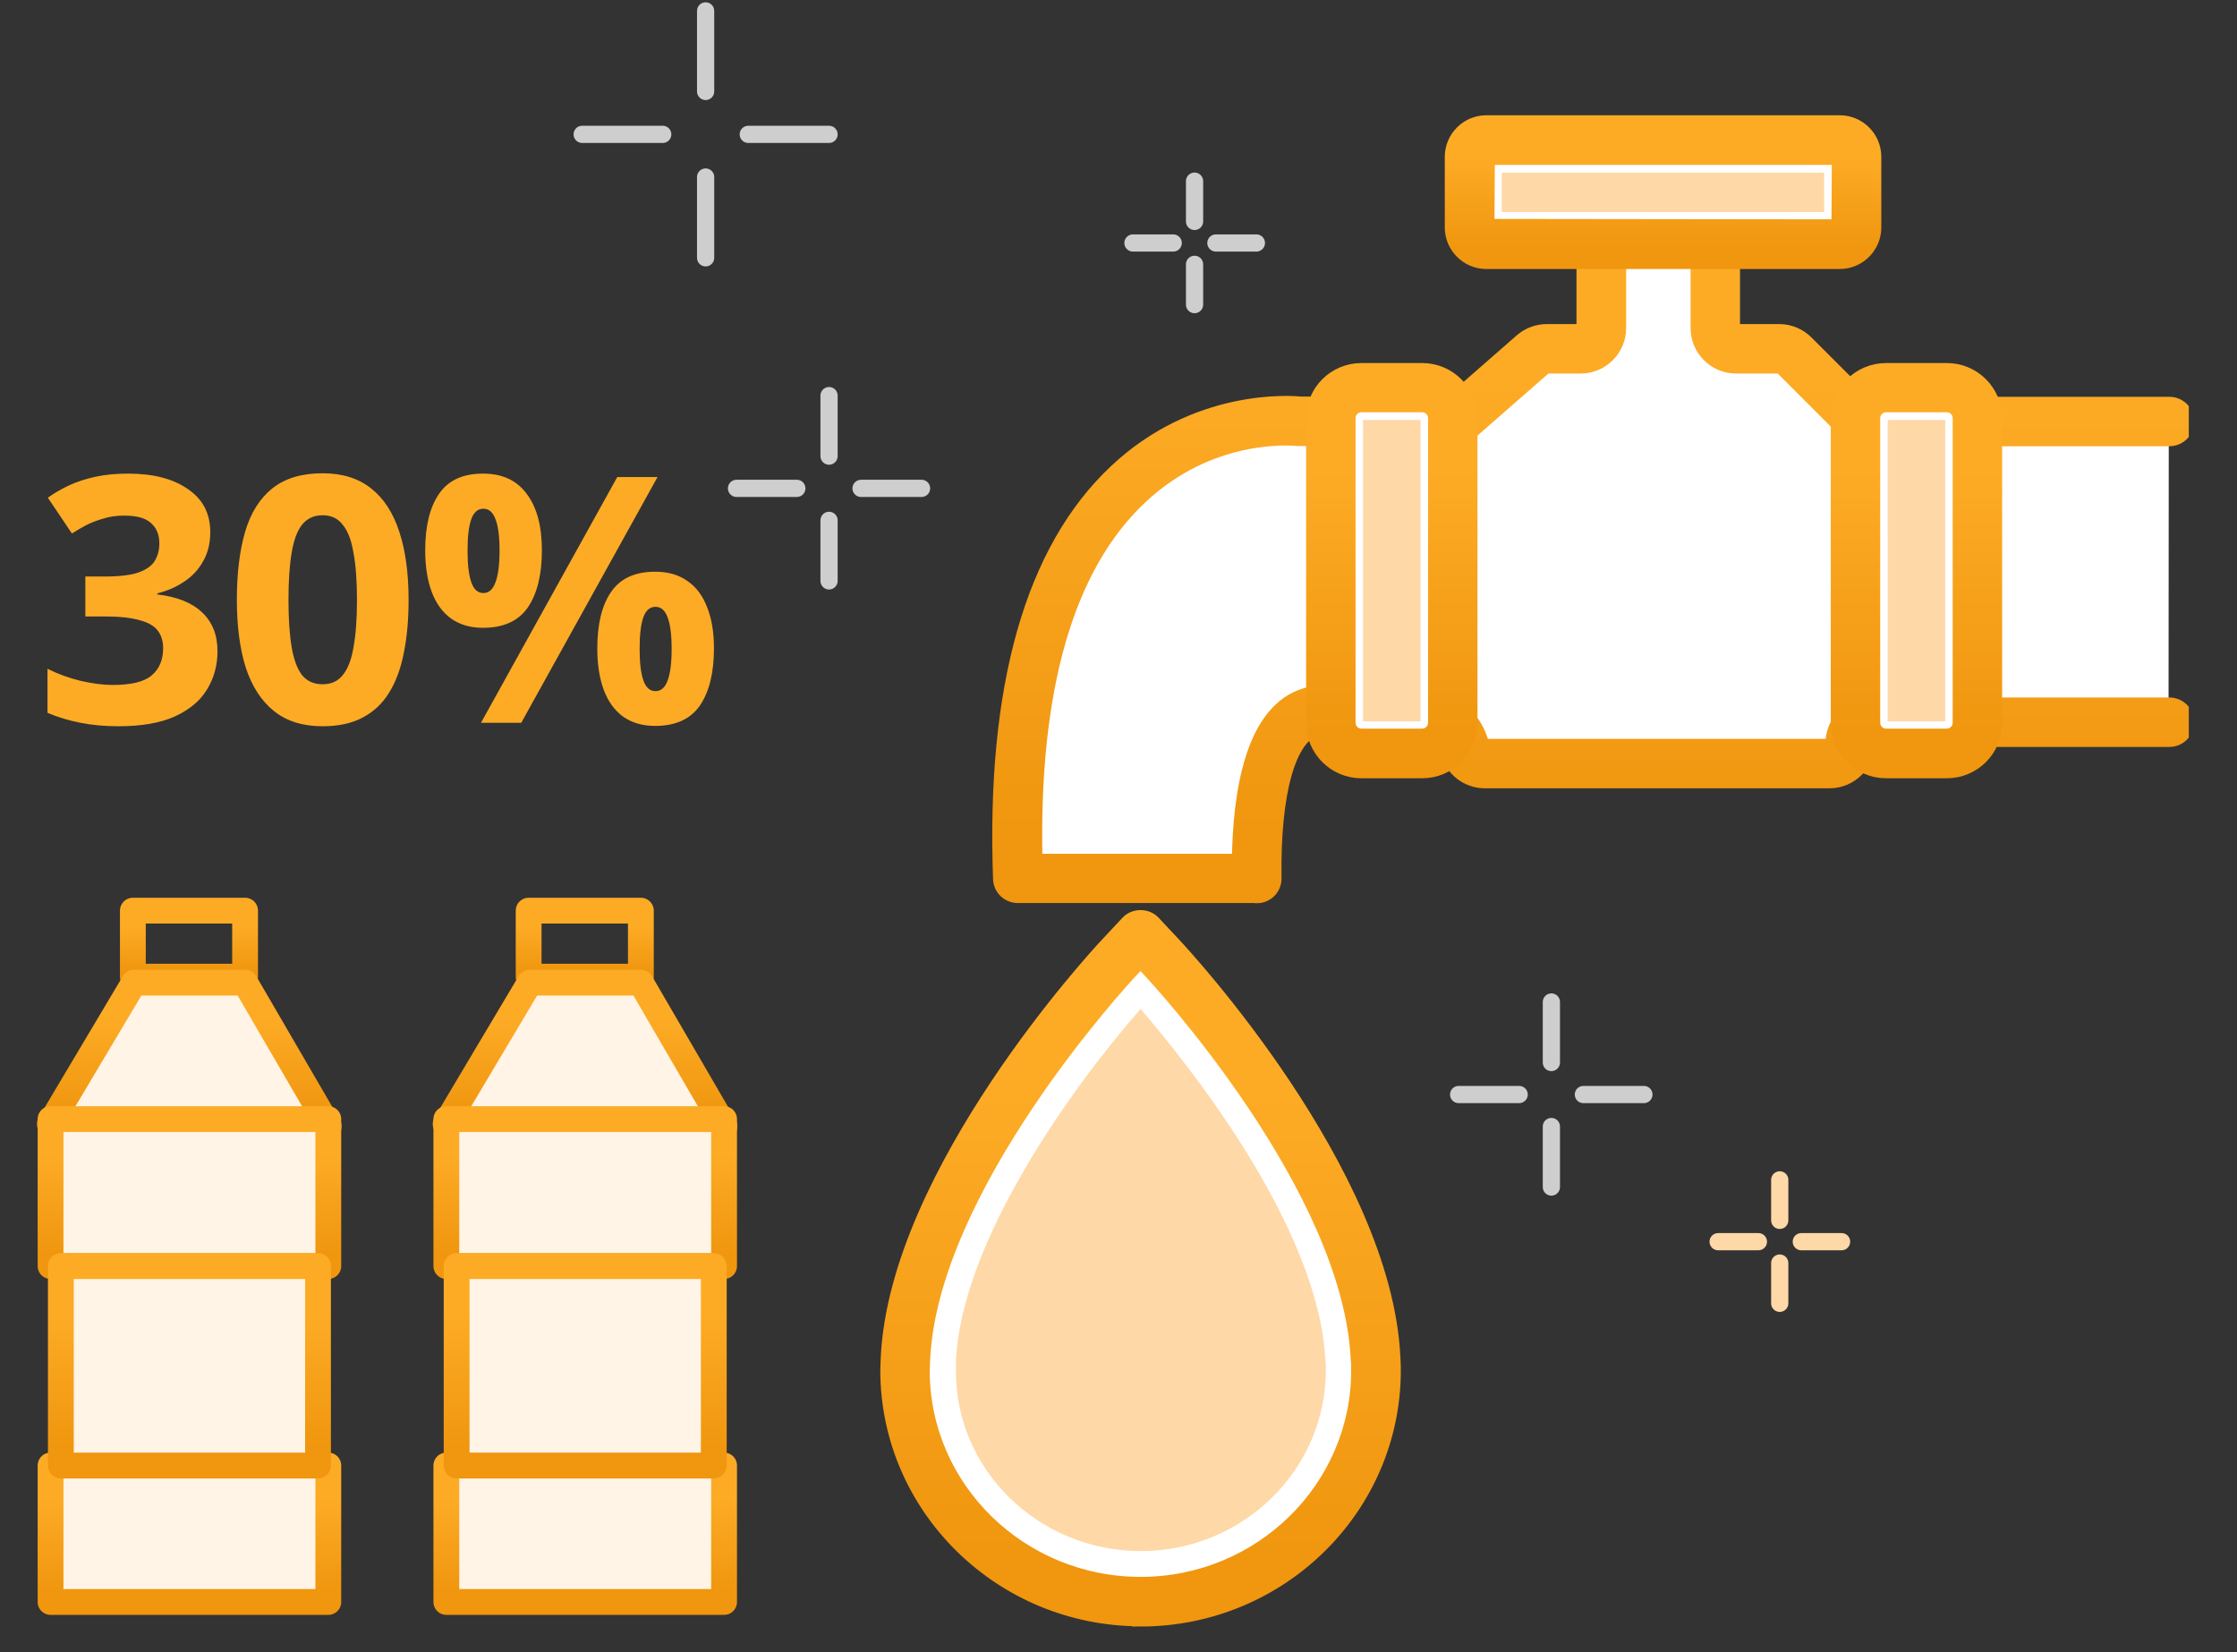 <svg width="130" height="96" viewBox="0 0 130 96" fill="none" xmlns="http://www.w3.org/2000/svg">
<rect x="0" y="0" width="130" height="96" fill="#333333" stroke="none"/>
<g clip-path="url(#clip0_46_7166)">
<path d="M14.243 52.915H7.721V56.752H14.243V52.915Z" stroke="url(#paint0_linear_46_7166)" stroke-width="1.5" stroke-linecap="round" stroke-linejoin="round"/>
<path d="M19.103 65.449L14.243 57.099H7.787L2.896 65.314L19.103 65.449Z" fill="#FFF4E6" stroke="url(#paint1_linear_46_7166)" stroke-width="1.5" stroke-linecap="round" stroke-linejoin="round"/>
<path d="M19.079 85.156H2.938V93.085H19.079V85.156Z" fill="#FFF4E6" stroke="url(#paint2_linear_46_7166)" stroke-width="1.5" stroke-linecap="round" stroke-linejoin="round"/>
<path d="M19.079 65.028H2.938V73.567H19.079V65.028Z" fill="#FFF4E6" stroke="url(#paint3_linear_46_7166)" stroke-width="1.5" stroke-linecap="round" stroke-linejoin="round"/>
<path d="M18.481 73.567H3.536V85.156H18.481V73.567Z" fill="#FFF4E6" stroke="url(#paint4_linear_46_7166)" stroke-width="1.5" stroke-linecap="round" stroke-linejoin="round"/>
</g>
<g clip-path="url(#clip1_46_7166)">
<path d="M37.243 52.915H30.721V56.752H37.243V52.915Z" stroke="url(#paint5_linear_46_7166)" stroke-width="1.5" stroke-linecap="round" stroke-linejoin="round"/>
<path d="M42.103 65.449L37.243 57.099H30.787L25.896 65.314L42.103 65.449Z" fill="#FFF4E6" stroke="url(#paint6_linear_46_7166)" stroke-width="1.5" stroke-linecap="round" stroke-linejoin="round"/>
<path d="M42.079 85.156H25.939V93.085H42.079V85.156Z" fill="#FFF4E6" stroke="url(#paint7_linear_46_7166)" stroke-width="1.5" stroke-linecap="round" stroke-linejoin="round"/>
<path d="M42.079 65.028H25.939V73.567H42.079V65.028Z" fill="#FFF4E6" stroke="url(#paint8_linear_46_7166)" stroke-width="1.5" stroke-linecap="round" stroke-linejoin="round"/>
<path d="M41.481 73.567H26.536V85.156H41.481V73.567Z" fill="#FFF4E6" stroke="url(#paint9_linear_46_7166)" stroke-width="1.5" stroke-linecap="round" stroke-linejoin="round"/>
</g>
<path d="M12.22 30.92C12.22 31.573 12.08 32.14 11.8 32.62C11.533 33.1 11.167 33.493 10.7 33.8C10.247 34.107 9.727 34.333 9.14 34.48V34.54C10.287 34.673 11.153 35.02 11.74 35.58C12.34 36.14 12.64 36.893 12.64 37.84C12.64 38.667 12.433 39.413 12.02 40.08C11.62 40.733 10.993 41.253 10.14 41.64C9.3 42.013 8.213 42.2 6.88 42.2C6.093 42.2 5.36 42.133 4.68 42C4 41.867 3.36 41.673 2.76 41.42V38.86C3.373 39.167 4.013 39.4 4.68 39.56C5.36 39.72 5.987 39.8 6.56 39.8C7.64 39.8 8.393 39.613 8.82 39.24C9.26 38.867 9.48 38.34 9.48 37.66C9.48 37.26 9.38 36.927 9.18 36.66C8.98 36.38 8.627 36.173 8.12 36.04C7.627 35.893 6.933 35.82 6.04 35.82H4.96V33.5H6.06C6.94 33.5 7.607 33.42 8.06 33.26C8.527 33.087 8.84 32.86 9 32.58C9.173 32.287 9.26 31.953 9.26 31.58C9.26 31.073 9.1 30.68 8.78 30.4C8.473 30.107 7.953 29.96 7.22 29.96C6.767 29.96 6.353 30.02 5.98 30.14C5.607 30.247 5.267 30.38 4.96 30.54C4.667 30.7 4.407 30.853 4.18 31L2.78 28.92C3.153 28.653 3.567 28.413 4.02 28.2C4.487 27.987 5 27.82 5.56 27.7C6.12 27.58 6.747 27.52 7.44 27.52C8.907 27.52 10.067 27.82 10.92 28.42C11.787 29.007 12.22 29.84 12.22 30.92ZM23.745 34.86C23.745 36.007 23.652 37.033 23.465 37.94C23.292 38.847 23.005 39.62 22.605 40.26C22.219 40.887 21.705 41.367 21.065 41.7C20.439 42.033 19.665 42.2 18.745 42.2C17.599 42.2 16.659 41.907 15.925 41.32C15.192 40.733 14.645 39.893 14.285 38.8C13.939 37.707 13.765 36.393 13.765 34.86C13.765 33.313 13.925 31.993 14.245 30.9C14.565 29.807 15.092 28.967 15.825 28.38C16.559 27.793 17.532 27.5 18.745 27.5C19.892 27.5 20.832 27.793 21.565 28.38C22.299 28.953 22.845 29.793 23.205 30.9C23.565 31.993 23.745 33.313 23.745 34.86ZM16.765 34.86C16.765 35.94 16.825 36.847 16.945 37.58C17.065 38.3 17.265 38.847 17.545 39.22C17.839 39.58 18.239 39.76 18.745 39.76C19.252 39.76 19.645 39.58 19.925 39.22C20.219 38.86 20.425 38.32 20.545 37.6C20.679 36.867 20.745 35.953 20.745 34.86C20.745 33.767 20.679 32.86 20.545 32.14C20.425 31.407 20.219 30.86 19.925 30.5C19.645 30.127 19.252 29.94 18.745 29.94C18.239 29.94 17.839 30.127 17.545 30.5C17.265 30.86 17.065 31.407 16.945 32.14C16.825 32.86 16.765 33.767 16.765 34.86ZM28.071 27.52C29.191 27.52 30.037 27.913 30.611 28.7C31.197 29.473 31.491 30.567 31.491 31.98C31.491 33.393 31.217 34.5 30.671 35.3C30.124 36.087 29.257 36.48 28.071 36.48C27.337 36.48 26.717 36.3 26.211 35.94C25.717 35.58 25.344 35.067 25.091 34.4C24.837 33.72 24.711 32.913 24.711 31.98C24.711 30.567 24.977 29.473 25.511 28.7C26.044 27.913 26.897 27.52 28.071 27.52ZM28.091 29.56C27.771 29.56 27.537 29.76 27.391 30.16C27.244 30.56 27.171 31.173 27.171 32C27.171 32.813 27.244 33.427 27.391 33.84C27.537 34.253 27.771 34.46 28.091 34.46C28.411 34.46 28.644 34.253 28.791 33.84C28.951 33.427 29.031 32.813 29.031 32C29.031 31.173 28.951 30.56 28.791 30.16C28.644 29.76 28.411 29.56 28.091 29.56ZM38.211 27.72L30.291 42H27.951L35.871 27.72H38.211ZM38.071 33.22C38.817 33.22 39.444 33.4 39.951 33.76C40.457 34.107 40.837 34.613 41.091 35.28C41.357 35.933 41.491 36.733 41.491 37.68C41.491 39.093 41.217 40.2 40.671 41C40.124 41.787 39.257 42.18 38.071 42.18C37.337 42.18 36.717 42 36.211 41.64C35.717 41.28 35.344 40.767 35.091 40.1C34.837 39.42 34.711 38.613 34.711 37.68C34.711 36.267 34.977 35.173 35.511 34.4C36.044 33.613 36.897 33.22 38.071 33.22ZM38.091 35.26C37.771 35.26 37.537 35.46 37.391 35.86C37.244 36.26 37.171 36.873 37.171 37.7C37.171 38.513 37.244 39.127 37.391 39.54C37.537 39.953 37.771 40.16 38.091 40.16C38.411 40.16 38.644 39.96 38.791 39.56C38.951 39.147 39.031 38.527 39.031 37.7C39.031 36.873 38.951 36.26 38.791 35.86C38.644 35.46 38.411 35.26 38.091 35.26Z" fill="#FDAB25"/>
<g clip-path="url(#clip2_46_7166)">
<path d="M41.006 10.286V14.98" stroke="#CECECE" stroke-linecap="round" stroke-linejoin="round"/>
<path d="M41.006 0.633V5.314" stroke="#CECECE" stroke-linecap="round" stroke-linejoin="round"/>
<path d="M43.485 7.807H48.179" stroke="#CECECE" stroke-linecap="round" stroke-linejoin="round"/>
<path d="M33.832 7.807H38.513" stroke="#CECECE" stroke-linecap="round" stroke-linejoin="round"/>
<path d="M48.179 30.236V33.753" stroke="#CECECE" stroke-linecap="round" stroke-linejoin="round"/>
<path d="M48.179 22.987V26.504" stroke="#CECECE" stroke-linecap="round" stroke-linejoin="round"/>
<path d="M50.038 28.377H53.555" stroke="#CECECE" stroke-linecap="round" stroke-linejoin="round"/>
<path d="M42.802 28.377H46.306" stroke="#CECECE" stroke-linecap="round" stroke-linejoin="round"/>
<path d="M90.156 65.458V68.975" stroke="#CECECE" stroke-linecap="round" stroke-linejoin="round"/>
<path d="M90.156 58.222V61.739" stroke="#CECECE" stroke-linecap="round" stroke-linejoin="round"/>
<path d="M92.016 63.599H95.533" stroke="#CECECE" stroke-linecap="round" stroke-linejoin="round"/>
<path d="M84.767 63.599H88.284" stroke="#CECECE" stroke-linecap="round" stroke-linejoin="round"/>
<path d="M69.42 15.359V17.7" stroke="#CECECE" stroke-linecap="round" stroke-linejoin="round"/>
<path d="M69.42 10.526V12.867" stroke="#CECECE" stroke-linecap="round" stroke-linejoin="round"/>
<path d="M70.66 14.119H73.013" stroke="#CECECE" stroke-linecap="round" stroke-linejoin="round"/>
<path d="M65.84 14.119H68.18" stroke="#CECECE" stroke-linecap="round" stroke-linejoin="round"/>
<path d="M103.427 73.391V75.731" stroke="#FFD8A8" stroke-linecap="round" stroke-linejoin="round"/>
<path d="M103.427 68.558V70.911" stroke="#FFD8A8" stroke-linecap="round" stroke-linejoin="round"/>
<path d="M104.68 72.15H107.02" stroke="#FFD8A8" stroke-linecap="round" stroke-linejoin="round"/>
<path d="M99.847 72.15H102.187" stroke="#FFD8A8" stroke-linecap="round" stroke-linejoin="round"/>
<path d="M126.035 24.468H108.588C108.272 24.468 107.969 24.342 107.741 24.114L104.224 20.597C103.996 20.369 103.692 20.242 103.376 20.242H100.858C100.188 20.242 99.657 19.698 99.657 19.041V13.019H94.229C93.559 13.019 93.027 13.563 93.027 14.22V19.041C93.027 19.711 92.483 20.242 91.825 20.242H89.864C89.573 20.242 89.295 20.344 89.067 20.546L84.93 24.165C84.715 24.354 84.424 24.468 84.133 24.468H75.619C75.619 24.468 75.543 24.468 75.492 24.468C74.392 24.354 58.109 23.203 59.121 51.036H72.987C72.937 47.557 73.329 42.155 76.15 41.345C79.984 40.244 84.323 40.649 85.07 43.458C85.209 43.989 85.689 44.356 86.233 44.356H106.273C106.944 44.356 107.475 43.812 107.475 43.154C107.475 42.496 108.019 41.952 108.677 41.952H126.022" fill="white"/>
<path d="M73 51.972H59.147C58.641 51.972 58.223 51.567 58.21 51.074C57.806 39.953 60.057 31.995 64.916 27.441C69.559 23.076 75.011 23.481 75.606 23.544H84.158C84.222 23.544 84.285 23.519 84.335 23.481L88.472 19.863C88.865 19.521 89.371 19.331 89.889 19.331H91.85C92.002 19.331 92.116 19.218 92.116 19.066V14.245C92.116 13.069 93.078 12.107 94.254 12.107H99.682C100.2 12.107 100.618 12.525 100.618 13.044V19.066C100.618 19.218 100.732 19.331 100.884 19.331H103.401C103.971 19.331 104.515 19.559 104.919 19.964L108.436 23.481C108.436 23.481 108.55 23.557 108.626 23.557H126.073C126.591 23.557 127.009 23.974 127.009 24.493C127.009 25.012 126.591 25.429 126.073 25.429H108.626C108.057 25.429 107.513 25.202 107.108 24.797L103.591 21.28C103.591 21.28 103.477 21.204 103.401 21.204H100.884C99.707 21.204 98.746 20.242 98.746 19.066V13.98H94.267C94.115 13.98 94.001 14.094 94.001 14.245V19.066C94.001 20.242 93.04 21.204 91.863 21.204H89.902C89.839 21.204 89.776 21.229 89.725 21.267L85.588 24.885C85.196 25.227 84.69 25.417 84.171 25.417H75.657C75.657 25.417 75.467 25.417 75.442 25.417C74.91 25.366 70.254 25.024 66.219 28.82C61.905 32.868 59.842 40.029 60.083 50.112H72.089C72.127 46.001 72.886 41.332 75.935 40.459C79.047 39.574 82.159 39.675 84.044 40.75C85.069 41.332 85.752 42.193 86.031 43.23C86.069 43.344 86.17 43.432 86.284 43.432H106.324C106.475 43.432 106.589 43.319 106.589 43.167C106.589 41.99 107.551 41.029 108.727 41.029H126.073C126.591 41.029 127.009 41.446 127.009 41.965C127.009 42.483 126.591 42.901 126.073 42.901H108.727C108.576 42.901 108.462 43.015 108.462 43.167C108.462 44.343 107.5 45.305 106.324 45.305H86.284C85.322 45.305 84.462 44.647 84.222 43.711C84.07 43.154 83.716 42.711 83.121 42.382C81.679 41.56 79.06 41.522 76.454 42.268C74.822 42.736 73.898 46.013 73.974 51.036C73.974 51.289 73.885 51.529 73.708 51.706C73.531 51.883 73.291 51.985 73.038 51.985L73 51.972Z" fill="url(#paint10_linear_46_7166)" stroke="url(#paint11_linear_46_7166)"/>
<path d="M82.653 22.52H79.111C78.133 22.52 77.34 23.312 77.34 24.291V42.015C77.34 42.994 78.133 43.787 79.111 43.787H82.653C83.632 43.787 84.425 42.994 84.425 42.015V24.291C84.425 23.312 83.632 22.52 82.653 22.52Z" fill="white"/>
<path d="M82.552 24.404H79.212V41.914H82.552V24.404Z" fill="#FFD8A8"/>
<path d="M82.653 44.722H79.111C77.618 44.722 76.403 43.508 76.403 42.015V24.303C76.403 22.81 77.618 21.596 79.111 21.596H82.653C84.146 21.596 85.361 22.81 85.361 24.303V42.015C85.361 43.508 84.146 44.722 82.653 44.722ZM79.111 23.456C78.655 23.456 78.276 23.835 78.276 24.291V42.002C78.276 42.458 78.655 42.837 79.111 42.837H82.653C83.109 42.837 83.488 42.458 83.488 42.002V24.291C83.488 23.835 83.109 23.456 82.653 23.456H79.111Z" fill="url(#paint12_linear_46_7166)" stroke="url(#paint13_linear_46_7166)"/>
<path d="M113.144 22.52H109.601C108.623 22.52 107.83 23.312 107.83 24.291V42.015C107.83 42.994 108.623 43.787 109.601 43.787H113.144C114.122 43.787 114.915 42.994 114.915 42.015V24.291C114.915 23.312 114.122 22.52 113.144 22.52Z" fill="white"/>
<path d="M113.042 24.404H109.702V41.914H113.042V24.404Z" fill="#FFD8A8"/>
<path d="M113.143 44.722H109.601C108.108 44.722 106.894 43.508 106.894 42.015V24.303C106.894 22.81 108.108 21.596 109.601 21.596H113.143C114.636 21.596 115.851 22.81 115.851 24.303V42.015C115.851 43.508 114.636 44.722 113.143 44.722ZM109.601 23.456C109.146 23.456 108.766 23.835 108.766 24.291V42.002C108.766 42.458 109.146 42.837 109.601 42.837H113.143C113.599 42.837 113.978 42.458 113.978 42.002V24.291C113.978 23.835 113.599 23.456 113.143 23.456H109.601Z" fill="url(#paint14_linear_46_7166)" stroke="url(#paint15_linear_46_7166)"/>
<path d="M106.918 8.147H86.36C85.829 8.147 85.398 8.578 85.398 9.109V13.233C85.398 13.764 85.829 14.195 86.36 14.195H106.918C107.45 14.195 107.88 13.764 107.88 13.233V9.109C107.88 8.578 107.45 8.147 106.918 8.147Z" fill="white"/>
<path d="M106.007 10.032H87.27V12.322H106.007V10.032Z" fill="#FFD8A8"/>
<path d="M106.918 15.131H86.372C85.322 15.131 84.462 14.27 84.462 13.22V9.109C84.462 8.059 85.322 7.198 86.372 7.198H106.918C107.968 7.198 108.829 8.059 108.829 9.109V13.22C108.829 14.27 107.968 15.131 106.918 15.131V15.131ZM86.372 9.083L86.347 13.22L106.931 13.246L106.956 9.109L106.931 9.083H86.385H86.372Z" fill="url(#paint16_linear_46_7166)" stroke="url(#paint17_linear_46_7166)"/>
<path d="M79.946 78.918C79.453 68.506 68.041 56.184 67.56 55.665L66.283 54.299L65.005 55.665C64.524 56.184 53.1 68.506 52.619 78.918L52.594 79.602C52.594 87.015 58.73 93.037 66.283 93.037C73.835 93.037 79.959 87.003 79.959 79.602C79.959 79.374 79.959 79.146 79.933 78.906L79.946 78.918Z" fill="white" stroke="url(#paint18_linear_46_7166)"/>
<path d="M66.282 93.999C58.223 93.999 51.657 87.547 51.657 79.615L51.682 78.906C52.189 68.152 63.828 55.564 64.321 55.033L65.599 53.666C65.953 53.287 66.611 53.287 66.965 53.666L68.243 55.033C68.737 55.564 80.376 68.14 80.882 78.881C80.895 79.134 80.907 79.387 80.907 79.627C80.907 87.56 74.354 94.012 66.282 94.012V93.999ZM66.282 55.691L65.688 56.323C65.207 56.829 54.023 68.924 53.555 78.982L53.53 79.653C53.53 86.522 59.248 92.127 66.282 92.127C73.316 92.127 79.022 86.522 79.022 79.627C79.022 79.425 79.022 79.21 78.997 78.982C78.529 68.911 67.345 56.829 66.864 56.323L66.27 55.691H66.282Z" fill="url(#paint19_linear_46_7166)" stroke="url(#paint20_linear_46_7166)"/>
<path d="M77.023 79.058C76.656 71.252 68.901 61.662 66.282 58.626C62.284 63.181 55.883 72.112 55.554 79.058V79.703C55.541 85.409 60.361 90.128 66.295 90.128C72.228 90.128 77.049 85.409 77.049 79.615C77.049 79.438 77.049 79.273 77.036 79.083V79.058H77.023Z" fill="#FFD8A8"/>
</g>
<defs>
<linearGradient id="paint0_linear_46_7166" x1="10.982" y1="48.788" x2="10.982" y2="56.432" gradientUnits="userSpaceOnUse">
<stop offset="0.661" stop-color="#FDAB25"/>
<stop offset="1" stop-color="#F0960F"/>
</linearGradient>
<linearGradient id="paint1_linear_46_7166" x1="11" y1="48.116" x2="11" y2="64.753" gradientUnits="userSpaceOnUse">
<stop offset="0.661" stop-color="#FDAB25"/>
<stop offset="1" stop-color="#F0960F"/>
</linearGradient>
<linearGradient id="paint2_linear_46_7166" x1="11.009" y1="76.626" x2="11.009" y2="92.425" gradientUnits="userSpaceOnUse">
<stop offset="0.661" stop-color="#FDAB25"/>
<stop offset="1" stop-color="#F0960F"/>
</linearGradient>
<linearGradient id="paint3_linear_46_7166" x1="11.009" y1="55.842" x2="11.009" y2="72.856" gradientUnits="userSpaceOnUse">
<stop offset="0.661" stop-color="#FDAB25"/>
<stop offset="1" stop-color="#F0960F"/>
</linearGradient>
<linearGradient id="paint4_linear_46_7166" x1="11.009" y1="61.1" x2="11.009" y2="84.19" gradientUnits="userSpaceOnUse">
<stop offset="0.661" stop-color="#FDAB25"/>
<stop offset="1" stop-color="#F0960F"/>
</linearGradient>
<linearGradient id="paint5_linear_46_7166" x1="33.982" y1="48.788" x2="33.982" y2="56.432" gradientUnits="userSpaceOnUse">
<stop offset="0.661" stop-color="#FDAB25"/>
<stop offset="1" stop-color="#F0960F"/>
</linearGradient>
<linearGradient id="paint6_linear_46_7166" x1="34" y1="48.116" x2="34" y2="64.753" gradientUnits="userSpaceOnUse">
<stop offset="0.661" stop-color="#FDAB25"/>
<stop offset="1" stop-color="#F0960F"/>
</linearGradient>
<linearGradient id="paint7_linear_46_7166" x1="34.009" y1="76.626" x2="34.009" y2="92.425" gradientUnits="userSpaceOnUse">
<stop offset="0.661" stop-color="#FDAB25"/>
<stop offset="1" stop-color="#F0960F"/>
</linearGradient>
<linearGradient id="paint8_linear_46_7166" x1="34.009" y1="55.842" x2="34.009" y2="72.856" gradientUnits="userSpaceOnUse">
<stop offset="0.661" stop-color="#FDAB25"/>
<stop offset="1" stop-color="#F0960F"/>
</linearGradient>
<linearGradient id="paint9_linear_46_7166" x1="34.009" y1="61.1" x2="34.009" y2="84.19" gradientUnits="userSpaceOnUse">
<stop offset="0.661" stop-color="#FDAB25"/>
<stop offset="1" stop-color="#F0960F"/>
</linearGradient>
<linearGradient id="paint10_linear_46_7166" x1="92.586" y1="-30.793" x2="92.586" y2="48.662" gradientUnits="userSpaceOnUse">
<stop offset="0.661" stop-color="#FDAB25"/>
<stop offset="1" stop-color="#F0960F"/>
</linearGradient>
<linearGradient id="paint11_linear_46_7166" x1="92.586" y1="-30.793" x2="92.586" y2="48.662" gradientUnits="userSpaceOnUse">
<stop offset="0.661" stop-color="#FDAB25"/>
<stop offset="1" stop-color="#F0960F"/>
</linearGradient>
<linearGradient id="paint12_linear_46_7166" x1="80.882" y1="-3.284" x2="80.882" y2="42.795" gradientUnits="userSpaceOnUse">
<stop offset="0.661" stop-color="#FDAB25"/>
<stop offset="1" stop-color="#F0960F"/>
</linearGradient>
<linearGradient id="paint13_linear_46_7166" x1="80.882" y1="-3.284" x2="80.882" y2="42.795" gradientUnits="userSpaceOnUse">
<stop offset="0.661" stop-color="#FDAB25"/>
<stop offset="1" stop-color="#F0960F"/>
</linearGradient>
<linearGradient id="paint14_linear_46_7166" x1="111.372" y1="-3.284" x2="111.372" y2="42.795" gradientUnits="userSpaceOnUse">
<stop offset="0.661" stop-color="#FDAB25"/>
<stop offset="1" stop-color="#F0960F"/>
</linearGradient>
<linearGradient id="paint15_linear_46_7166" x1="111.372" y1="-3.284" x2="111.372" y2="42.795" gradientUnits="userSpaceOnUse">
<stop offset="0.661" stop-color="#FDAB25"/>
<stop offset="1" stop-color="#F0960F"/>
</linearGradient>
<linearGradient id="paint16_linear_46_7166" x1="96.645" y1="-1.336" x2="96.645" y2="14.47" gradientUnits="userSpaceOnUse">
<stop offset="0.661" stop-color="#FDAB25"/>
<stop offset="1" stop-color="#F0960F"/>
</linearGradient>
<linearGradient id="paint17_linear_46_7166" x1="96.645" y1="-1.336" x2="96.645" y2="14.47" gradientUnits="userSpaceOnUse">
<stop offset="0.661" stop-color="#FDAB25"/>
<stop offset="1" stop-color="#F0960F"/>
</linearGradient>
<linearGradient id="paint18_linear_46_7166" x1="66.276" y1="12.623" x2="66.276" y2="89.809" gradientUnits="userSpaceOnUse">
<stop offset="0.661" stop-color="#FDAB25"/>
<stop offset="1" stop-color="#F0960F"/>
</linearGradient>
<linearGradient id="paint19_linear_46_7166" x1="66.282" y1="9.672" x2="66.282" y2="90.626" gradientUnits="userSpaceOnUse">
<stop offset="0.661" stop-color="#FDAB25"/>
<stop offset="1" stop-color="#F0960F"/>
</linearGradient>
<linearGradient id="paint20_linear_46_7166" x1="66.282" y1="9.672" x2="66.282" y2="90.626" gradientUnits="userSpaceOnUse">
<stop offset="0.661" stop-color="#FDAB25"/>
<stop offset="1" stop-color="#F0960F"/>
</linearGradient>
<clipPath id="clip0_46_7166">
<rect width="18" height="42" fill="white" transform="translate(2 52)"/>
</clipPath>
<clipPath id="clip1_46_7166">
<rect width="18" height="42" fill="white" transform="translate(25 52)"/>
</clipPath>
<clipPath id="clip2_46_7166">
<rect width="94" height="95" fill="white" transform="translate(33.199)"/>
</clipPath>
</defs>
</svg>
